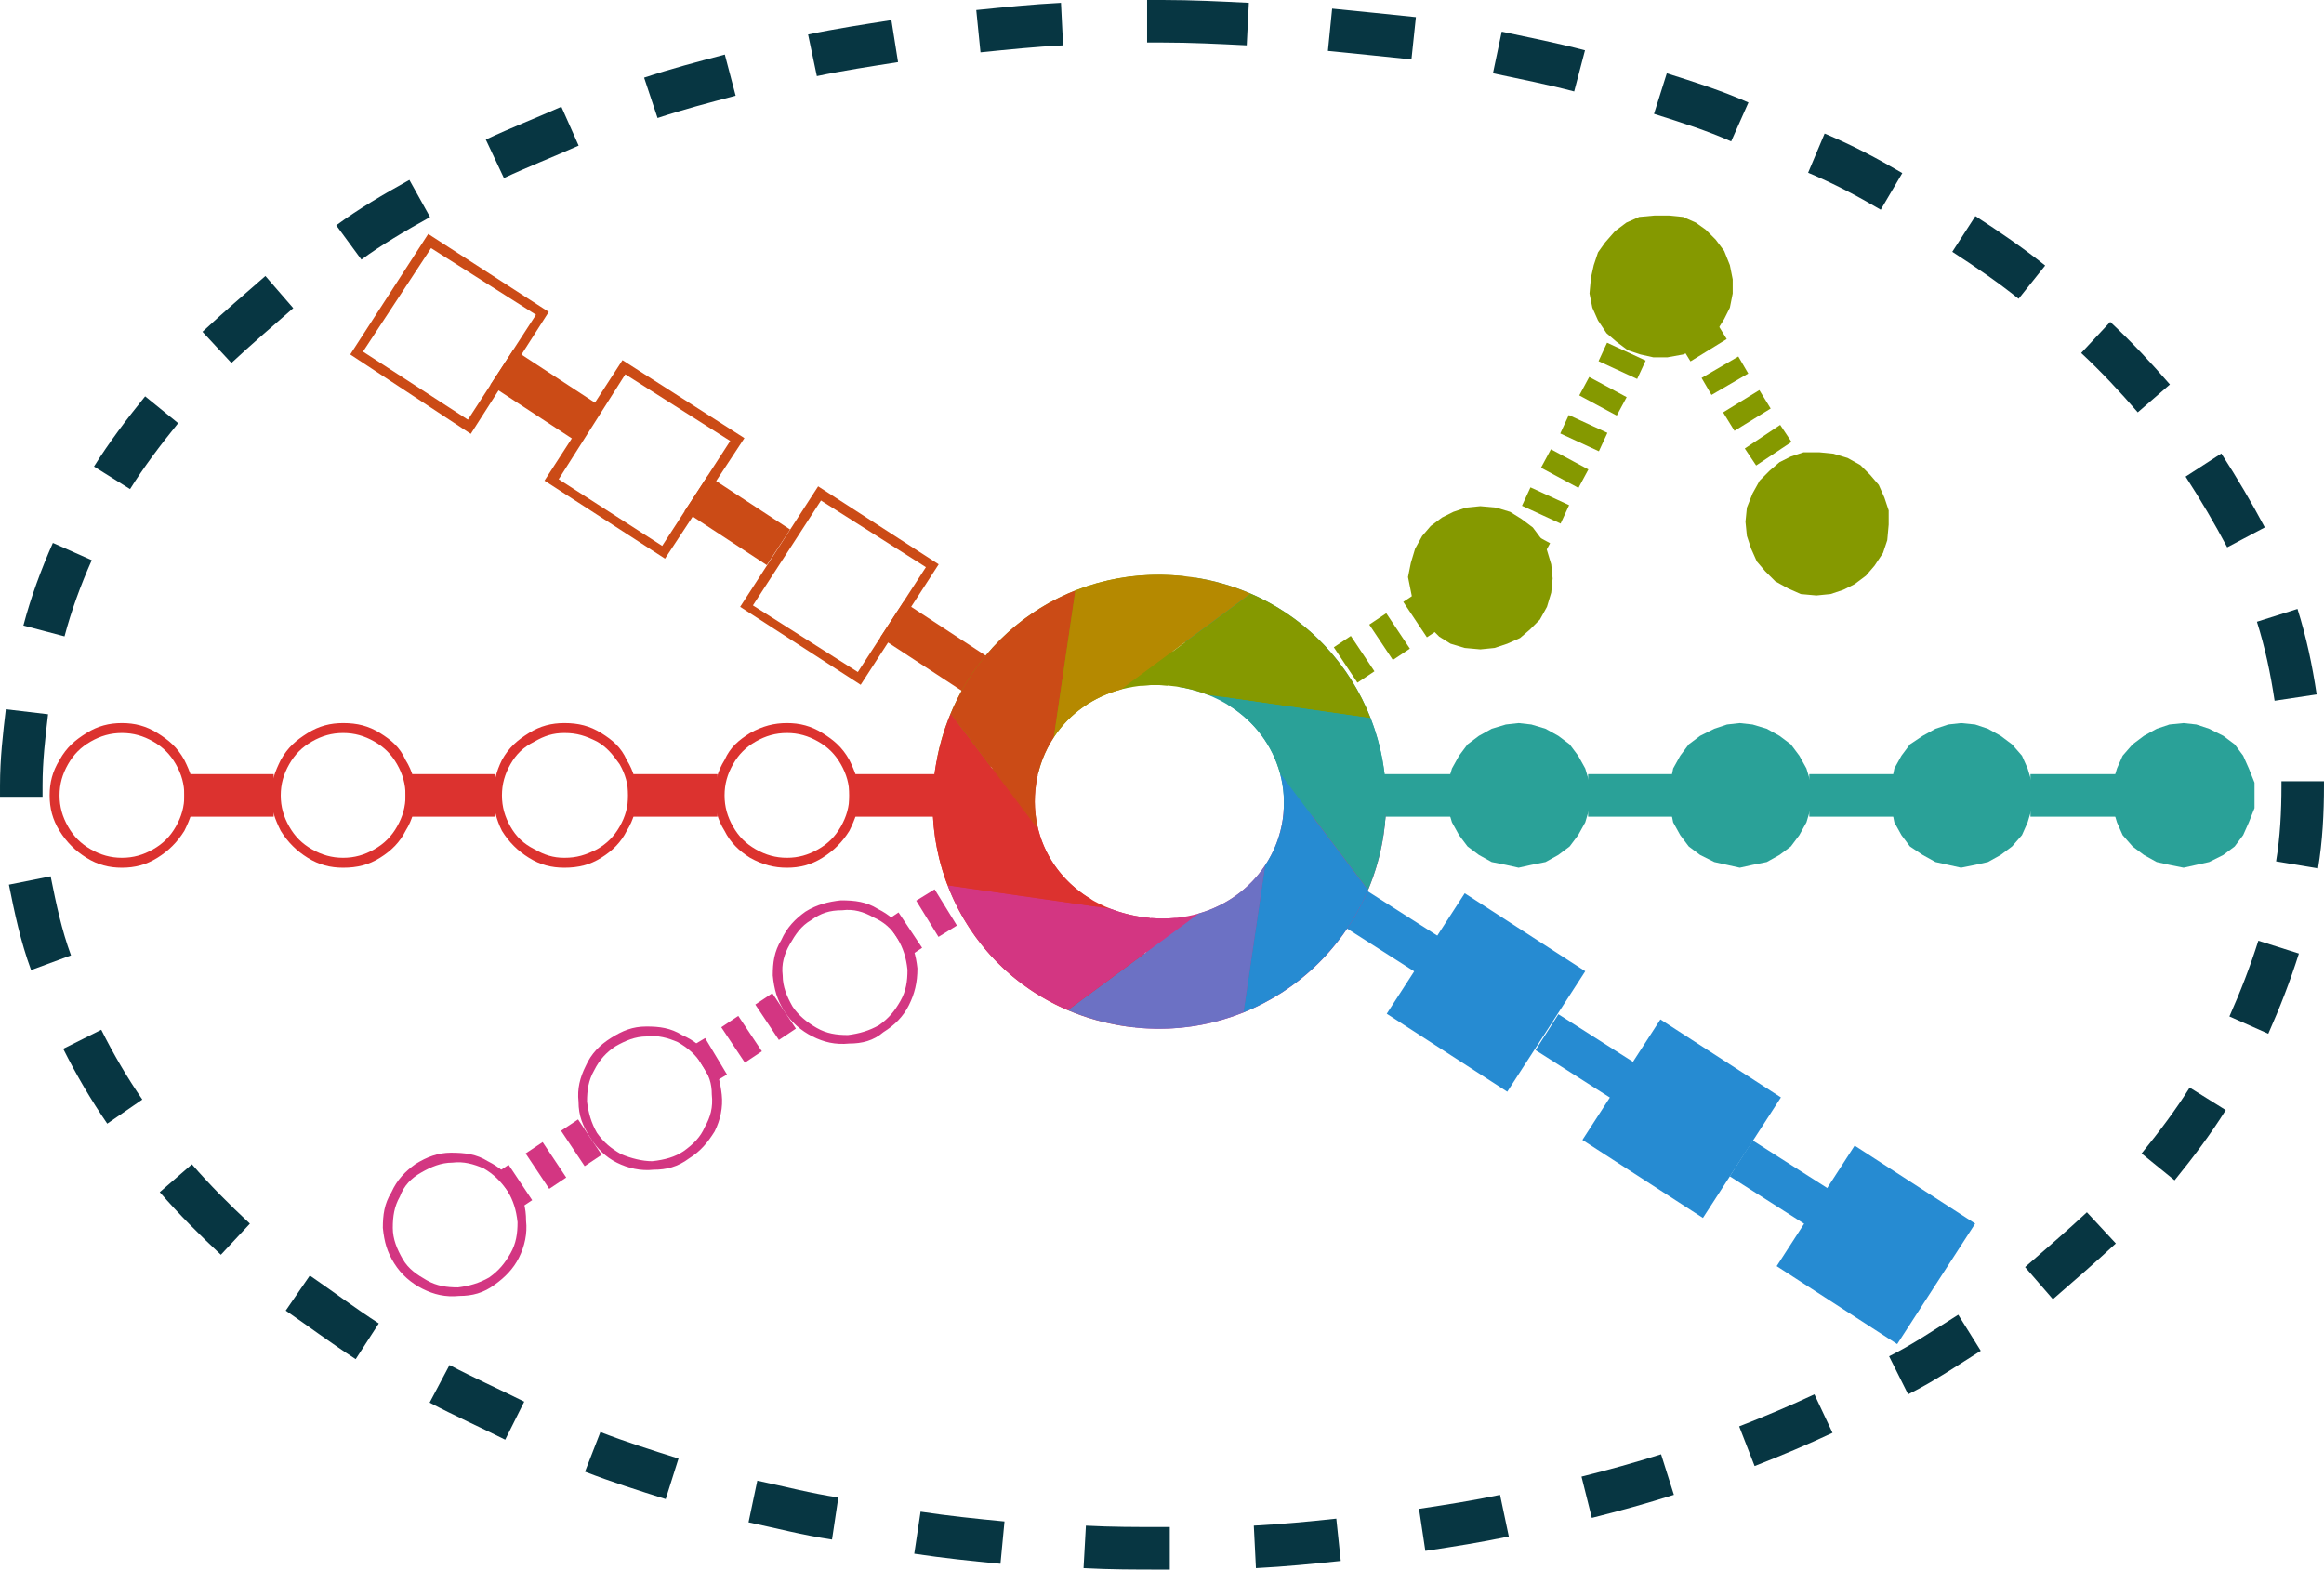 <?xml version="1.0" encoding="UTF-8" standalone="no"?>
<!-- Created with Inkscape (http://www.inkscape.org/) -->

<svg
   xmlns:dc="http://purl.org/dc/elements/1.1/"
   xmlns:cc="http://creativecommons.org/ns#"
   xmlns:rdf="http://www.w3.org/1999/02/22-rdf-syntax-ns#"
   xmlns:svg="http://www.w3.org/2000/svg"
   xmlns="http://www.w3.org/2000/svg"
   xmlns:sodipodi="http://sodipodi.sourceforge.net/DTD/sodipodi-0.dtd"
   xmlns:inkscape="http://www.inkscape.org/namespaces/inkscape"
   width="57.82mm"
   height="39.052mm"
   viewBox="0 0 204.875 138.375"
   id="svg5240"
   version="1.1"
   inkscape:version="0.91 r13725"
   sodipodi:docname="taxo.svg">
  <defs
     id="defs5242" />
  <sodipodi:namedview
     id="base"
     pagecolor="#ffffff"
     bordercolor="#666666"
     borderopacity="1.0"
     inkscape:pageopacity="0.0"
     inkscape:pageshadow="2"
     inkscape:zoom="2.8"
     inkscape:cx="118.26507"
     inkscape:cy="41.99927"
     inkscape:document-units="px"
     inkscape:current-layer="layer1"
     showgrid="false"
     fit-margin-top="0"
     fit-margin-left="0"
     fit-margin-right="0"
     fit-margin-bottom="0"
     inkscape:window-width="1680"
     inkscape:window-height="994"
     inkscape:window-x="122"
     inkscape:window-y="30"
     inkscape:window-maximized="1" />
  <g
     inkscape:label="Calque 1"
     inkscape:groupmode="layer"
     id="layer1"
     transform="translate(-120.42,-611.746)">
    <g
       transform="matrix(1.25,0,0,-1.25,-59.705,1070.871)"
       id="g4488">
      <g
         id="g824">
        <path
           inkscape:connector-curvature="0"
           id="path826"
           style="fill:none;stroke:#073642;stroke-width:3;stroke-linecap:butt;stroke-linejoin:round;stroke-miterlimit:10;stroke-dasharray:none;stroke-opacity:1"
           d="m 225,365.8 c 0.3,0 0.7,0 1.1,0 2,0 4,-0.1 6,-0.2" />
      </g>
      <g
         id="g828">
        <path
           inkscape:connector-curvature="0"
           id="path830"
           style="fill:none;stroke:#073642;stroke-width:3;stroke-linecap:butt;stroke-linejoin:round;stroke-miterlimit:10;stroke-dasharray:none;stroke-opacity:1"
           d="m 237.9,365.2 c 2,-0.2 4,-0.4 5.9,-0.6" />
      </g>
      <g
         id="g832">
        <path
           inkscape:connector-curvature="0"
           id="path834"
           style="fill:none;stroke:#073642;stroke-width:3;stroke-linecap:butt;stroke-linejoin:round;stroke-miterlimit:10;stroke-dasharray:none;stroke-opacity:1"
           d="m 249.7,363.6 c 1.9,-0.4 3.9,-0.8 5.8,-1.3" />
      </g>
      <g
         id="g836">
        <path
           inkscape:connector-curvature="0"
           id="path838"
           style="fill:none;stroke:#073642;stroke-width:3;stroke-linecap:butt;stroke-linejoin:round;stroke-miterlimit:10;stroke-dasharray:none;stroke-opacity:1"
           d="m 261.2,360.7 c 1.9,-0.6 3.8,-1.2 5.6,-2" />
      </g>
      <g
         id="g840">
        <path
           inkscape:connector-curvature="0"
           id="path842"
           style="fill:none;stroke:#073642;stroke-width:3;stroke-linecap:butt;stroke-linejoin:round;stroke-miterlimit:10;stroke-dasharray:none;stroke-opacity:1"
           d="m 272.2,356.5 c 1.9,-0.8 3.6,-1.7 5.3,-2.7" />
      </g>
      <g
         id="g844">
        <path
           inkscape:connector-curvature="0"
           id="path846"
           style="fill:none;stroke:#073642;stroke-width:3;stroke-linecap:butt;stroke-linejoin:round;stroke-miterlimit:10;stroke-dasharray:none;stroke-opacity:1"
           d="m 282.6,350.8 c 1.7,-1.1 3.3,-2.2 4.8,-3.4" />
      </g>
      <g
         id="g848">
        <path
           inkscape:connector-curvature="0"
           id="path850"
           style="fill:none;stroke:#073642;stroke-width:3;stroke-linecap:butt;stroke-linejoin:round;stroke-miterlimit:10;stroke-dasharray:none;stroke-opacity:1"
           d="m 291.9,343.5 c 1.5,-1.4 2.8,-2.8 4.1,-4.3" />
      </g>
      <g
         id="g852">
        <path
           inkscape:connector-curvature="0"
           id="path854"
           style="fill:none;stroke:#073642;stroke-width:3;stroke-linecap:butt;stroke-linejoin:round;stroke-miterlimit:10;stroke-dasharray:none;stroke-opacity:1"
           d="m 299.5,334.5 c 1.1,-1.7 2.1,-3.4 3,-5.1" />
      </g>
      <g
         id="g856">
        <path
           inkscape:connector-curvature="0"
           id="path858"
           style="fill:none;stroke:#073642;stroke-width:3;stroke-linecap:butt;stroke-linejoin:round;stroke-miterlimit:10;stroke-dasharray:none;stroke-opacity:1"
           d="m 304.7,323.9 c 0.6,-1.9 1,-3.8 1.3,-5.8" />
      </g>
      <g
         id="g860">
        <path
           inkscape:connector-curvature="0"
           id="path862"
           style="fill:none;stroke:#073642;stroke-width:3;stroke-linecap:butt;stroke-linejoin:round;stroke-miterlimit:10;stroke-dasharray:none;stroke-opacity:1"
           d="m 306.5,312.2 c 0,-0.1 0,-0.2 0,-0.3 0,-1.9 -0.1,-3.8 -0.4,-5.6" />
      </g>
      <g
         id="g864">
        <path
           inkscape:connector-curvature="0"
           id="path866"
           style="fill:none;stroke:#073642;stroke-width:3;stroke-linecap:butt;stroke-linejoin:round;stroke-miterlimit:10;stroke-dasharray:none;stroke-opacity:1"
           d="m 304.8,300.5 c -0.6,-1.9 -1.3,-3.7 -2.1,-5.5" />
      </g>
      <g
         id="g868">
        <path
           inkscape:connector-curvature="0"
           id="path870"
           style="fill:none;stroke:#073642;stroke-width:3;stroke-linecap:butt;stroke-linejoin:round;stroke-miterlimit:10;stroke-dasharray:none;stroke-opacity:1"
           d="m 299.8,289.8 c -1,-1.6 -2.2,-3.2 -3.5,-4.8" />
      </g>
      <g
         id="g872">
        <path
           inkscape:connector-curvature="0"
           id="path874"
           style="fill:none;stroke:#073642;stroke-width:3;stroke-linecap:butt;stroke-linejoin:round;stroke-miterlimit:10;stroke-dasharray:none;stroke-opacity:1"
           d="m 292.3,280.7 c -1.4,-1.3 -2.9,-2.6 -4.4,-3.9" />
      </g>
      <g
         id="g876">
        <path
           inkscape:connector-curvature="0"
           id="path878"
           style="fill:none;stroke:#073642;stroke-width:3;stroke-linecap:butt;stroke-linejoin:round;stroke-miterlimit:10;stroke-dasharray:none;stroke-opacity:1"
           d="m 283,273.3 c -1.6,-1 -3.2,-2.1 -5,-3" />
      </g>
      <g
         id="g880">
        <path
           inkscape:connector-curvature="0"
           id="path882"
           style="fill:none;stroke:#073642;stroke-width:3;stroke-linecap:butt;stroke-linejoin:round;stroke-miterlimit:10;stroke-dasharray:none;stroke-opacity:1"
           d="m 272.7,267.6 c -1.7,-0.8 -3.6,-1.6 -5.4,-2.3" />
      </g>
      <g
         id="g884">
        <path
           inkscape:connector-curvature="0"
           id="path886"
           style="fill:none;stroke:#073642;stroke-width:3;stroke-linecap:butt;stroke-linejoin:round;stroke-miterlimit:10;stroke-dasharray:none;stroke-opacity:1"
           d="m 261.7,263.3 c -1.9,-0.6 -3.7,-1.1 -5.7,-1.6" />
      </g>
      <g
         id="g888">
        <path
           inkscape:connector-curvature="0"
           id="path890"
           style="fill:none;stroke:#073642;stroke-width:3;stroke-linecap:butt;stroke-linejoin:round;stroke-miterlimit:10;stroke-dasharray:none;stroke-opacity:1"
           d="m 250.2,260.4 c -1.9,-0.4 -3.8,-0.7 -5.8,-1" />
      </g>
      <g
         id="g892">
        <path
           inkscape:connector-curvature="0"
           id="path894"
           style="fill:none;stroke:#073642;stroke-width:3;stroke-linecap:butt;stroke-linejoin:round;stroke-miterlimit:10;stroke-dasharray:none;stroke-opacity:1"
           d="m 238.5,258.7 c -1.9,-0.2 -3.9,-0.4 -5.9,-0.5" />
      </g>
      <g
         id="g896">
        <path
           inkscape:connector-curvature="0"
           id="path898"
           style="fill:none;stroke:#073642;stroke-width:3;stroke-linecap:butt;stroke-linejoin:round;stroke-miterlimit:10;stroke-dasharray:none;stroke-opacity:1"
           d="m 226.6,258.1 c -0.1,0 -0.3,0 -0.5,0 -1.9,0 -3.7,0 -5.5,0.1" />
      </g>
      <g
         id="g900">
        <path
           inkscape:connector-curvature="0"
           id="path902"
           style="fill:none;stroke:#073642;stroke-width:3;stroke-linecap:butt;stroke-linejoin:round;stroke-miterlimit:10;stroke-dasharray:none;stroke-opacity:1"
           d="m 214.8,258.5 c -2.1,0.2 -4,0.4 -6,0.7" />
      </g>
      <g
         id="g904">
        <path
           inkscape:connector-curvature="0"
           id="path906"
           style="fill:none;stroke:#073642;stroke-width:3;stroke-linecap:butt;stroke-linejoin:round;stroke-miterlimit:10;stroke-dasharray:none;stroke-opacity:1"
           d="m 203,260.2 c -2,0.3 -3.9,0.8 -5.8,1.2" />
      </g>
      <g
         id="g908">
        <path
           inkscape:connector-curvature="0"
           id="path910"
           style="fill:none;stroke:#073642;stroke-width:3;stroke-linecap:butt;stroke-linejoin:round;stroke-miterlimit:10;stroke-dasharray:none;stroke-opacity:1"
           d="m 191.5,263 c -1.9,0.6 -3.8,1.2 -5.6,1.9" />
      </g>
      <g
         id="g912">
        <path
           inkscape:connector-curvature="0"
           id="path914"
           style="fill:none;stroke:#073642;stroke-width:3;stroke-linecap:butt;stroke-linejoin:round;stroke-miterlimit:10;stroke-dasharray:none;stroke-opacity:1"
           d="m 180.4,267.1 c -1.8,0.9 -3.6,1.7 -5.3,2.6" />
      </g>
      <g
         id="g916">
        <path
           inkscape:connector-curvature="0"
           id="path918"
           style="fill:none;stroke:#073642;stroke-width:3;stroke-linecap:butt;stroke-linejoin:round;stroke-miterlimit:10;stroke-dasharray:none;stroke-opacity:1"
           d="m 170,272.7 c -1.7,1.1 -3.3,2.3 -4.9,3.4" />
      </g>
      <g
         id="g920">
        <path
           inkscape:connector-curvature="0"
           id="path922"
           style="fill:none;stroke:#073642;stroke-width:3;stroke-linecap:butt;stroke-linejoin:round;stroke-miterlimit:10;stroke-dasharray:none;stroke-opacity:1"
           d="m 160.7,279.9 c -1.5,1.4 -2.9,2.8 -4.2,4.3" />
      </g>
      <g
         id="g924">
        <path
           inkscape:connector-curvature="0"
           id="path926"
           style="fill:none;stroke:#073642;stroke-width:3;stroke-linecap:butt;stroke-linejoin:round;stroke-miterlimit:10;stroke-dasharray:none;stroke-opacity:1"
           d="m 152.9,288.9 c -1.1,1.6 -2.1,3.3 -3,5.1" />
      </g>
      <g
         id="g928">
        <path
           inkscape:connector-curvature="0"
           id="path930"
           style="fill:none;stroke:#073642;stroke-width:3;stroke-linecap:butt;stroke-linejoin:round;stroke-miterlimit:10;stroke-dasharray:none;stroke-opacity:1"
           d="m 147.7,299.4 c -0.7,1.9 -1.1,3.8 -1.5,5.8" />
      </g>
      <g
         id="g932">
        <path
           inkscape:connector-curvature="0"
           id="path934"
           style="fill:none;stroke:#073642;stroke-width:3;stroke-linecap:butt;stroke-linejoin:round;stroke-miterlimit:10;stroke-dasharray:none;stroke-opacity:1"
           d="m 145.6,311.1 c 0,0.3 0,0.5 0,0.8 0,1.8 0.2,3.5 0.4,5.2" />
      </g>
      <g
         id="g936">
        <path
           inkscape:connector-curvature="0"
           id="path938"
           style="fill:none;stroke:#073642;stroke-width:3;stroke-linecap:butt;stroke-linejoin:round;stroke-miterlimit:10;stroke-dasharray:none;stroke-opacity:1"
           d="m 147.2,322.8 c 0.5,1.9 1.2,3.8 2,5.6" />
      </g>
      <g
         id="g940">
        <path
           inkscape:connector-curvature="0"
           id="path942"
           style="fill:none;stroke:#073642;stroke-width:3;stroke-linecap:butt;stroke-linejoin:round;stroke-miterlimit:10;stroke-dasharray:none;stroke-opacity:1"
           d="m 152,333.6 c 1,1.6 2.2,3.2 3.5,4.8" />
      </g>
      <g
         id="g944">
        <path
           inkscape:connector-curvature="0"
           id="path946"
           style="fill:none;stroke:#073642;stroke-width:3;stroke-linecap:butt;stroke-linejoin:round;stroke-miterlimit:10;stroke-dasharray:none;stroke-opacity:1"
           d="m 159.4,342.8 c 1.4,1.3 2.9,2.6 4.4,3.9" />
      </g>
      <g
         id="g948">
        <path
           inkscape:connector-curvature="0"
           id="path950"
           style="fill:none;stroke:#073642;stroke-width:3;stroke-linecap:butt;stroke-linejoin:round;stroke-miterlimit:10;stroke-dasharray:none;stroke-opacity:1"
           d="m 168.7,350.2 c 1.5,1.1 3.2,2.1 5,3.1" />
      </g>
      <g
         id="g952">
        <path
           inkscape:connector-curvature="0"
           id="path954"
           style="fill:none;stroke:#073642;stroke-width:3;stroke-linecap:butt;stroke-linejoin:round;stroke-miterlimit:10;stroke-dasharray:none;stroke-opacity:1"
           d="m 179,356.1 c 1.7,0.8 3.5,1.5 5.3,2.3" />
      </g>
      <g
         id="g956">
        <path
           inkscape:connector-curvature="0"
           id="path958"
           style="fill:none;stroke:#073642;stroke-width:3;stroke-linecap:butt;stroke-linejoin:round;stroke-miterlimit:10;stroke-dasharray:none;stroke-opacity:1"
           d="m 190,360.4 c 1.8,0.6 3.7,1.1 5.6,1.6" />
      </g>
      <g
         id="g960">
        <path
           inkscape:connector-curvature="0"
           id="path962"
           style="fill:none;stroke:#073642;stroke-width:3;stroke-linecap:butt;stroke-linejoin:round;stroke-miterlimit:10;stroke-dasharray:none;stroke-opacity:1"
           d="m 201.4,363.4 c 1.9,0.4 3.9,0.7 5.8,1" />
      </g>
      <g
         id="g964">
        <path
           inkscape:connector-curvature="0"
           id="path966"
           style="fill:none;stroke:#073642;stroke-width:3;stroke-linecap:butt;stroke-linejoin:round;stroke-miterlimit:10;stroke-dasharray:none;stroke-opacity:1"
           d="m 213.1,365.1 c 2,0.2 3.9,0.4 5.9,0.5" />
      </g>
      <g
         id="g968">
        <path
           inkscape:connector-curvature="0"
           id="path970"
           style="fill:none;stroke:#d33682;stroke-width:3;stroke-linecap:butt;stroke-linejoin:round;stroke-miterlimit:10;stroke-dasharray:none;stroke-opacity:1"
           d="M 213.2,304.9 212,304.1" />
      </g>
      <g
         id="g972">
        <path
           inkscape:connector-curvature="0"
           id="path974"
           style="fill:none;stroke:#d33682;stroke-width:3;stroke-linecap:butt;stroke-linejoin:round;stroke-miterlimit:10;stroke-dasharray:none;stroke-opacity:1"
           d="m 210.8,303.3 -1.3,-0.8" />
      </g>
      <g
         id="g976">
        <path
           inkscape:connector-curvature="0"
           id="path978"
           style="fill:none;stroke:#d33682;stroke-width:3;stroke-linecap:butt;stroke-linejoin:round;stroke-miterlimit:10;stroke-dasharray:none;stroke-opacity:1"
           d="m 208.3,301.7 -0.9,-0.6" />
      </g>
      <path
         inkscape:connector-curvature="0"
         id="path980"
         style="fill:#d33682;fill-opacity:1;fill-rule:evenodd;stroke:none"
         d="m 207.9,301.5 c 0.6,-0.8 0.8,-1.6 0.9,-2.5 0,-1 -0.2,-1.8 -0.6,-2.6 -0.4,-0.8 -1,-1.4 -1.8,-1.9 -0.7,-0.6 -1.5,-0.8 -2.4,-0.8 -1,-0.1 -1.8,0.1 -2.6,0.5 -0.8,0.4 -1.5,1 -2,1.8 -0.5,0.8 -0.7,1.5 -0.8,2.5 0,0.9 0.1,1.7 0.6,2.5 0.4,0.9 1,1.5 1.7,2 0.8,0.5 1.6,0.7 2.5,0.8 1,0 1.8,-0.1 2.6,-0.6 0.8,-0.4 1.4,-0.9 1.9,-1.7 z m -0.5,-0.4 c 0.4,-0.7 0.6,-1.3 0.7,-2.2 0,-0.8 -0.1,-1.5 -0.5,-2.2 -0.4,-0.7 -0.8,-1.2 -1.5,-1.7 -0.7,-0.4 -1.4,-0.6 -2.2,-0.7 -0.8,0 -1.5,0.1 -2.2,0.5 -0.7,0.4 -1.3,0.9 -1.7,1.5 -0.4,0.7 -0.7,1.4 -0.7,2.2 -0.1,0.8 0.1,1.5 0.5,2.2 0.4,0.7 0.8,1.3 1.5,1.7 0.7,0.5 1.3,0.7 2.2,0.7 0.8,0.1 1.5,-0.1 2.2,-0.5 0.7,-0.3 1.3,-0.8 1.7,-1.5 z" />
      <g
         id="g982">
        <path
           inkscape:connector-curvature="0"
           id="path984"
           style="fill:none;stroke:#d33682;stroke-width:3;stroke-linecap:butt;stroke-linejoin:round;stroke-miterlimit:10;stroke-dasharray:none;stroke-opacity:1"
           d="m 199.4,296 -1.2,-0.8" />
      </g>
      <g
         id="g986">
        <path
           inkscape:connector-curvature="0"
           id="path988"
           style="fill:none;stroke:#d33682;stroke-width:3;stroke-linecap:butt;stroke-linejoin:round;stroke-miterlimit:10;stroke-dasharray:none;stroke-opacity:1"
           d="m 197,294.4 -1.2,-0.8" />
      </g>
      <g
         id="g990">
        <path
           inkscape:connector-curvature="0"
           id="path992"
           style="fill:none;stroke:#d33682;stroke-width:3;stroke-linecap:butt;stroke-linejoin:round;stroke-miterlimit:10;stroke-dasharray:none;stroke-opacity:1"
           d="m 194.6,292.8 -1,-0.6" />
      </g>
      <path
         inkscape:connector-curvature="0"
         id="path994"
         style="fill:#d33682;fill-opacity:1;fill-rule:evenodd;stroke:none"
         d="m 194.2,292.6 c 0.5,-0.8 0.7,-1.6 0.8,-2.5 0.1,-0.9 -0.1,-1.8 -0.5,-2.6 -0.5,-0.8 -1,-1.4 -1.8,-1.9 -0.8,-0.6 -1.6,-0.8 -2.5,-0.8 -0.9,-0.1 -1.8,0.1 -2.6,0.5 -0.8,0.4 -1.4,1 -1.9,1.8 -0.5,0.8 -0.8,1.5 -0.8,2.5 -0.1,0.9 0.1,1.7 0.5,2.5 0.4,0.9 1,1.5 1.8,2 0.8,0.5 1.5,0.8 2.5,0.8 0.9,0 1.7,-0.1 2.5,-0.6 0.9,-0.4 1.5,-0.9 2,-1.7 z m -0.6,-0.4 c 0.5,-0.7 0.7,-1.3 0.7,-2.1 0.1,-0.9 -0.1,-1.6 -0.5,-2.3 -0.3,-0.7 -0.8,-1.2 -1.5,-1.7 -0.6,-0.4 -1.3,-0.6 -2.2,-0.7 -0.7,0 -1.5,0.2 -2.2,0.5 -0.7,0.4 -1.2,0.8 -1.7,1.5 -0.4,0.7 -0.6,1.4 -0.7,2.2 0,0.8 0.1,1.5 0.5,2.2 0.4,0.8 0.9,1.3 1.5,1.7 0.7,0.4 1.4,0.7 2.2,0.7 0.8,0.1 1.5,-0.1 2.2,-0.4 0.7,-0.4 1.3,-0.9 1.7,-1.6 z" />
      <g
         id="g996">
        <path
           inkscape:connector-curvature="0"
           id="path998"
           style="fill:none;stroke:#d33682;stroke-width:3;stroke-linecap:butt;stroke-linejoin:round;stroke-miterlimit:10;stroke-dasharray:none;stroke-opacity:1"
           d="m 185.7,287.1 -1.2,-0.8" />
      </g>
      <g
         id="g1000">
        <path
           inkscape:connector-curvature="0"
           id="path1002"
           style="fill:none;stroke:#d33682;stroke-width:3;stroke-linecap:butt;stroke-linejoin:round;stroke-miterlimit:10;stroke-dasharray:none;stroke-opacity:1"
           d="M 183.2,285.5 182,284.7" />
      </g>
      <g
         id="g1004">
        <path
           inkscape:connector-curvature="0"
           id="path1006"
           style="fill:none;stroke:#d33682;stroke-width:3;stroke-linecap:butt;stroke-linejoin:round;stroke-miterlimit:10;stroke-dasharray:none;stroke-opacity:1"
           d="m 180.8,283.9 -0.9,-0.6" />
      </g>
      <path
         inkscape:connector-curvature="0"
         id="path1008"
         style="fill:#d33682;fill-opacity:1;fill-rule:evenodd;stroke:none"
         d="m 180.5,283.7 c 0.5,-0.8 0.7,-1.6 0.7,-2.5 0.1,-0.9 -0.1,-1.8 -0.5,-2.6 -0.4,-0.8 -1,-1.4 -1.7,-1.9 -0.8,-0.6 -1.6,-0.8 -2.5,-0.8 -1,-0.1 -1.8,0.1 -2.6,0.5 -0.8,0.4 -1.5,1 -2,1.8 -0.5,0.8 -0.7,1.5 -0.8,2.5 0,0.9 0.1,1.7 0.6,2.5 0.4,0.9 1,1.5 1.7,2 0.8,0.5 1.6,0.8 2.5,0.8 1,0 1.8,-0.1 2.6,-0.6 0.8,-0.4 1.4,-0.9 2,-1.7 z m -0.6,-0.4 c 0.4,-0.7 0.6,-1.3 0.7,-2.2 0,-0.8 -0.1,-1.5 -0.5,-2.2 -0.4,-0.7 -0.8,-1.2 -1.5,-1.7 -0.7,-0.4 -1.4,-0.6 -2.2,-0.7 -0.8,0 -1.5,0.1 -2.2,0.5 -0.7,0.4 -1.3,0.8 -1.7,1.5 -0.4,0.7 -0.7,1.4 -0.7,2.2 0,0.8 0.1,1.5 0.5,2.2 0.3,0.8 0.8,1.3 1.5,1.7 0.7,0.4 1.4,0.7 2.2,0.7 0.8,0.1 1.5,-0.1 2.2,-0.4 0.7,-0.4 1.2,-0.9 1.7,-1.6 z" />
      <g
         id="g1010">
        <path
           inkscape:connector-curvature="0"
           id="path1012"
           style="fill:none;stroke:#859900;stroke-width:3;stroke-linecap:butt;stroke-linejoin:round;stroke-miterlimit:10;stroke-dasharray:none;stroke-opacity:1"
           d="m 239,320.4 1.2,0.8" />
      </g>
      <g
         id="g1014">
        <path
           inkscape:connector-curvature="0"
           id="path1016"
           style="fill:none;stroke:#859900;stroke-width:3;stroke-linecap:butt;stroke-linejoin:round;stroke-miterlimit:10;stroke-dasharray:none;stroke-opacity:1"
           d="m 241.5,322 1.2,0.8" />
      </g>
      <g
         id="g1018">
        <path
           inkscape:connector-curvature="0"
           id="path1020"
           style="fill:none;stroke:#859900;stroke-width:3;stroke-linecap:butt;stroke-linejoin:round;stroke-miterlimit:10;stroke-dasharray:none;stroke-opacity:1"
           d="m 243.9,323.6 0.9,0.6" />
      </g>
      <path
         inkscape:connector-curvature="0"
         id="path1022"
         style="fill:#859900;fill-opacity:1;fill-rule:evenodd;stroke:none"
         d="m 243.8,324.6 -0.2,1 -0.2,1 0.2,1 0.3,1 0.5,0.9 0.6,0.7 0.8,0.6 0.8,0.4 0.9,0.3 1,0.1 1.1,-0.1 1,-0.3 0.8,-0.5 0.8,-0.6 0.6,-0.8 0.4,-0.8 0.3,-1 0.1,-1 -0.1,-1 -0.3,-1 -0.5,-0.9 -0.7,-0.7 -0.7,-0.6 -0.9,-0.4 -0.9,-0.3 -1,-0.1 -1.1,0.1 -1,0.3 -0.8,0.5 -0.7,0.7 -0.6,0.7 -0.5,0.8 z" />
      <g
         id="g1024">
        <path
           inkscape:connector-curvature="0"
           id="path1026"
           style="fill:none;stroke:#859900;stroke-width:3;stroke-linecap:butt;stroke-linejoin:round;stroke-miterlimit:10;stroke-dasharray:none;stroke-opacity:1"
           d="m 260.8,348.8 0.8,-1.2" />
      </g>
      <g
         id="g1028">
        <path
           inkscape:connector-curvature="0"
           id="path1030"
           style="fill:none;stroke:#859900;stroke-width:3;stroke-linecap:butt;stroke-linejoin:round;stroke-miterlimit:10;stroke-dasharray:none;stroke-opacity:1"
           d="m 262.3,346.3 0.8,-1.2" />
      </g>
      <g
         id="g1032">
        <path
           inkscape:connector-curvature="0"
           id="path1034"
           style="fill:none;stroke:#859900;stroke-width:3;stroke-linecap:butt;stroke-linejoin:round;stroke-miterlimit:10;stroke-dasharray:none;stroke-opacity:1"
           d="m 263.8,343.9 0.8,-1.3" />
      </g>
      <g
         id="g1036">
        <path
           inkscape:connector-curvature="0"
           id="path1038"
           style="fill:none;stroke:#859900;stroke-width:3;stroke-linecap:butt;stroke-linejoin:round;stroke-miterlimit:10;stroke-dasharray:none;stroke-opacity:1"
           d="m 265.4,341.4 0.7,-1.2" />
      </g>
      <g
         id="g1040">
        <path
           inkscape:connector-curvature="0"
           id="path1042"
           style="fill:none;stroke:#859900;stroke-width:3;stroke-linecap:butt;stroke-linejoin:round;stroke-miterlimit:10;stroke-dasharray:none;stroke-opacity:1"
           d="m 266.9,339 0.8,-1.3" />
      </g>
      <g
         id="g1044">
        <path
           inkscape:connector-curvature="0"
           id="path1046"
           style="fill:none;stroke:#859900;stroke-width:3;stroke-linecap:butt;stroke-linejoin:round;stroke-miterlimit:10;stroke-dasharray:none;stroke-opacity:1"
           d="m 268.4,336.5 0.8,-1.2" />
      </g>
      <path
         inkscape:connector-curvature="0"
         id="path1048"
         style="fill:#859900;fill-opacity:1;fill-rule:evenodd;stroke:none"
         d="m 270.4,335.1 0.9,0.3 1.1,0 1,-0.1 1,-0.3 0.9,-0.5 0.7,-0.7 0.6,-0.7 0.4,-0.9 0.3,-0.9 0,-1 -0.1,-1.1 -0.3,-0.9 -0.6,-0.9 -0.6,-0.7 -0.8,-0.6 -0.8,-0.4 -0.9,-0.3 -1,-0.1 -1.1,0.1 -0.9,0.4 -0.9,0.5 -0.7,0.7 -0.6,0.7 -0.4,0.9 -0.3,0.9 -0.1,1 0.1,1 0.4,1 0.5,0.9 0.7,0.7 0.7,0.6 0.8,0.4 z" />
      <g
         id="g1050">
        <path
           inkscape:connector-curvature="0"
           id="path1052"
           style="fill:none;stroke:#859900;stroke-width:3;stroke-linecap:butt;stroke-linejoin:round;stroke-miterlimit:10;stroke-dasharray:none;stroke-opacity:1"
           d="m 251.4,328.4 0.7,1.3" />
      </g>
      <g
         id="g1054">
        <path
           inkscape:connector-curvature="0"
           id="path1056"
           style="fill:none;stroke:#859900;stroke-width:3;stroke-linecap:butt;stroke-linejoin:round;stroke-miterlimit:10;stroke-dasharray:none;stroke-opacity:1"
           d="m 252.8,331 0.6,1.3" />
      </g>
      <g
         id="g1058">
        <path
           inkscape:connector-curvature="0"
           id="path1060"
           style="fill:none;stroke:#859900;stroke-width:3;stroke-linecap:butt;stroke-linejoin:round;stroke-miterlimit:10;stroke-dasharray:none;stroke-opacity:1"
           d="m 254.1,333.6 0.7,1.3" />
      </g>
      <g
         id="g1062">
        <path
           inkscape:connector-curvature="0"
           id="path1064"
           style="fill:none;stroke:#859900;stroke-width:3;stroke-linecap:butt;stroke-linejoin:round;stroke-miterlimit:10;stroke-dasharray:none;stroke-opacity:1"
           d="m 255.5,336.1 0.6,1.3" />
      </g>
      <g
         id="g1066">
        <path
           inkscape:connector-curvature="0"
           id="path1068"
           style="fill:none;stroke:#859900;stroke-width:3;stroke-linecap:butt;stroke-linejoin:round;stroke-miterlimit:10;stroke-dasharray:none;stroke-opacity:1"
           d="m 256.8,338.7 0.7,1.3" />
      </g>
      <g
         id="g1070">
        <path
           inkscape:connector-curvature="0"
           id="path1072"
           style="fill:none;stroke:#859900;stroke-width:3;stroke-linecap:butt;stroke-linejoin:round;stroke-miterlimit:10;stroke-dasharray:none;stroke-opacity:1"
           d="m 258.2,341.2 0.6,1.3" />
      </g>
      <path
         inkscape:connector-curvature="0"
         id="path1074"
         style="fill:#859900;fill-opacity:1;fill-rule:evenodd;stroke:none"
         d="m 258.1,343.2 -0.7,0.6 -0.6,0.9 -0.4,0.9 -0.2,1 0.1,1.1 0.2,0.9 0.3,0.9 0.5,0.7 0.7,0.8 0.8,0.6 0.9,0.4 1.1,0.1 1,0 1,-0.1 0.9,-0.4 0.7,-0.5 0.7,-0.7 0.6,-0.8 0.4,-1 0.2,-1 0,-1 -0.2,-1 -0.4,-0.8 -0.5,-0.8 -0.6,-0.7 -0.9,-0.6 -0.9,-0.4 -1.1,-0.2 -1,0 -0.9,0.2 -0.9,0.3 -0.8,0.6 z" />
      <g
         id="g1076">
        <path
           inkscape:connector-curvature="0"
           id="path1078"
           style="fill:none;stroke:#dc322f;stroke-width:3;stroke-linecap:butt;stroke-linejoin:round;stroke-miterlimit:10;stroke-dasharray:none;stroke-opacity:1"
           d="m 210.3,311.2 -6.3,0" />
      </g>
      <path
         inkscape:connector-curvature="0"
         id="path1080"
         style="fill:#dc322f;fill-opacity:1;fill-rule:evenodd;stroke:none"
         d="m 204.7,311.2 c 0,-0.9 -0.3,-1.7 -0.7,-2.5 -0.5,-0.8 -1.1,-1.4 -1.9,-1.9 -0.8,-0.5 -1.6,-0.7 -2.5,-0.7 -0.9,0 -1.7,0.2 -2.6,0.7 -0.8,0.5 -1.4,1.1 -1.8,1.9 -0.5,0.8 -0.7,1.6 -0.7,2.5 0,0.9 0.2,1.7 0.7,2.5 0.4,0.9 1,1.4 1.8,1.9 0.9,0.5 1.7,0.7 2.6,0.7 0.9,0 1.7,-0.2 2.5,-0.7 0.8,-0.5 1.4,-1 1.9,-1.9 0.4,-0.8 0.7,-1.6 0.7,-2.5 z m -0.7,0 c 0,-0.8 -0.2,-1.5 -0.6,-2.2 -0.4,-0.7 -0.9,-1.2 -1.6,-1.6 -0.7,-0.4 -1.4,-0.6 -2.2,-0.6 -0.8,0 -1.5,0.2 -2.2,0.6 -0.7,0.4 -1.2,0.9 -1.6,1.6 -0.4,0.7 -0.6,1.4 -0.6,2.2 0,0.8 0.2,1.5 0.6,2.2 0.4,0.7 0.9,1.2 1.6,1.6 0.7,0.4 1.4,0.6 2.2,0.6 0.8,0 1.5,-0.2 2.2,-0.6 0.7,-0.4 1.2,-0.9 1.6,-1.6 0.4,-0.7 0.6,-1.4 0.6,-2.2 z" />
      <g
         id="g1082">
        <path
           inkscape:connector-curvature="0"
           id="path1084"
           style="fill:none;stroke:#dc322f;stroke-width:3;stroke-linecap:butt;stroke-linejoin:round;stroke-miterlimit:10;stroke-dasharray:none;stroke-opacity:1"
           d="m 194.7,311.2 -6.3,0" />
      </g>
      <path
         inkscape:connector-curvature="0"
         id="path1086"
         style="fill:#dc322f;fill-opacity:1;fill-rule:evenodd;stroke:none"
         d="m 189,311.2 c 0,-0.9 -0.2,-1.7 -0.7,-2.5 -0.4,-0.8 -1,-1.4 -1.8,-1.9 -0.8,-0.5 -1.6,-0.7 -2.6,-0.7 -0.9,0 -1.7,0.2 -2.5,0.7 -0.8,0.5 -1.4,1.1 -1.9,1.9 -0.4,0.8 -0.6,1.6 -0.6,2.5 0,0.9 0.2,1.7 0.6,2.5 0.5,0.9 1.1,1.4 1.9,1.9 0.8,0.5 1.6,0.7 2.5,0.7 1,0 1.8,-0.2 2.6,-0.7 0.8,-0.5 1.4,-1 1.8,-1.9 0.5,-0.8 0.7,-1.6 0.7,-2.5 z m -0.6,0 c 0,-0.8 -0.2,-1.5 -0.6,-2.2 -0.4,-0.7 -0.9,-1.2 -1.6,-1.6 -0.8,-0.4 -1.4,-0.6 -2.3,-0.6 -0.8,0 -1.4,0.2 -2.1,0.6 -0.8,0.4 -1.3,0.9 -1.7,1.6 -0.4,0.7 -0.6,1.4 -0.6,2.2 0,0.8 0.2,1.5 0.6,2.2 0.4,0.7 0.9,1.2 1.7,1.6 0.7,0.4 1.3,0.6 2.1,0.6 0.9,0 1.5,-0.2 2.3,-0.6 0.7,-0.4 1.1,-0.9 1.6,-1.6 0.4,-0.7 0.6,-1.4 0.6,-2.2 z" />
      <g
         id="g1088">
        <path
           inkscape:connector-curvature="0"
           id="path1090"
           style="fill:none;stroke:#dc322f;stroke-width:3;stroke-linecap:butt;stroke-linejoin:round;stroke-miterlimit:10;stroke-dasharray:none;stroke-opacity:1"
           d="m 179,311.2 -6.3,0" />
      </g>
      <path
         inkscape:connector-curvature="0"
         id="path1092"
         style="fill:#dc322f;fill-opacity:1;fill-rule:evenodd;stroke:none"
         d="m 173.4,311.2 c 0,-0.9 -0.2,-1.7 -0.7,-2.5 -0.4,-0.8 -1,-1.4 -1.8,-1.9 -0.8,-0.5 -1.6,-0.7 -2.6,-0.7 -0.9,0 -1.7,0.2 -2.5,0.7 -0.8,0.5 -1.4,1.1 -1.9,1.9 -0.4,0.8 -0.7,1.6 -0.7,2.5 0,0.9 0.3,1.7 0.7,2.5 0.5,0.9 1.1,1.4 1.9,1.9 0.8,0.5 1.6,0.7 2.5,0.7 1,0 1.8,-0.2 2.6,-0.7 0.8,-0.5 1.4,-1 1.8,-1.9 0.5,-0.8 0.7,-1.6 0.7,-2.5 z m -0.7,0 c 0,-0.8 -0.2,-1.5 -0.6,-2.2 -0.4,-0.7 -0.9,-1.2 -1.6,-1.6 -0.7,-0.4 -1.4,-0.6 -2.2,-0.6 -0.8,0 -1.5,0.2 -2.2,0.6 -0.7,0.4 -1.2,0.9 -1.6,1.6 -0.4,0.7 -0.6,1.4 -0.6,2.2 0,0.8 0.2,1.5 0.6,2.2 0.4,0.7 0.9,1.2 1.6,1.6 0.7,0.4 1.4,0.6 2.2,0.6 0.8,0 1.5,-0.2 2.2,-0.6 0.7,-0.4 1.2,-0.9 1.6,-1.6 0.4,-0.7 0.6,-1.4 0.6,-2.2 z" />
      <g
         id="g1094">
        <path
           inkscape:connector-curvature="0"
           id="path1096"
           style="fill:none;stroke:#dc322f;stroke-width:3;stroke-linecap:butt;stroke-linejoin:round;stroke-miterlimit:10;stroke-dasharray:none;stroke-opacity:1"
           d="m 163.4,311.2 -6.3,0" />
      </g>
      <path
         inkscape:connector-curvature="0"
         id="path1098"
         style="fill:#dc322f;fill-opacity:1;fill-rule:evenodd;stroke:none"
         d="m 157.8,311.2 c 0,-0.9 -0.3,-1.7 -0.7,-2.5 -0.5,-0.8 -1.1,-1.4 -1.9,-1.9 -0.8,-0.5 -1.6,-0.7 -2.5,-0.7 -0.9,0 -1.7,0.2 -2.5,0.7 -0.8,0.5 -1.4,1.1 -1.9,1.9 -0.5,0.8 -0.7,1.6 -0.7,2.5 0,0.9 0.2,1.7 0.7,2.5 0.5,0.9 1.1,1.4 1.9,1.9 0.8,0.5 1.6,0.7 2.5,0.7 0.9,0 1.7,-0.2 2.5,-0.7 0.8,-0.5 1.4,-1 1.9,-1.9 0.4,-0.8 0.7,-1.6 0.7,-2.5 z m -0.7,0 c 0,-0.8 -0.2,-1.5 -0.6,-2.2 -0.4,-0.7 -0.9,-1.2 -1.6,-1.6 -0.7,-0.4 -1.4,-0.6 -2.2,-0.6 -0.8,0 -1.5,0.2 -2.2,0.6 -0.7,0.4 -1.2,0.9 -1.6,1.6 -0.4,0.7 -0.6,1.4 -0.6,2.2 0,0.8 0.2,1.5 0.6,2.2 0.4,0.7 0.9,1.2 1.6,1.6 0.7,0.4 1.4,0.6 2.2,0.6 0.8,0 1.5,-0.2 2.2,-0.6 0.7,-0.4 1.2,-0.9 1.6,-1.6 0.4,-0.7 0.6,-1.4 0.6,-2.2 z" />
      <g
         id="g1100">
        <path
           inkscape:connector-curvature="0"
           id="path1102"
           style="fill:none;stroke:#2aa198;stroke-width:3;stroke-linecap:butt;stroke-linejoin:round;stroke-miterlimit:10;stroke-dasharray:none;stroke-opacity:1"
           d="m 240.5,311.2 6.3,0" />
      </g>
      <path
         inkscape:connector-curvature="0"
         id="path1104"
         style="fill:#2aa198;fill-opacity:1;fill-rule:evenodd;stroke:none"
         d="m 246.2,312.1 0.3,1 0.5,0.9 0.6,0.8 0.8,0.6 0.9,0.5 1,0.3 0.9,0.1 0.9,-0.1 1,-0.3 0.9,-0.5 0.8,-0.6 0.6,-0.8 0.5,-0.9 0.3,-1 0.1,-0.9 -0.1,-0.9 -0.3,-1 -0.5,-0.9 -0.6,-0.8 -0.8,-0.6 -0.9,-0.5 -1,-0.2 -0.9,-0.2 -0.9,0.2 -1,0.2 -0.9,0.5 -0.8,0.6 -0.6,0.8 -0.5,0.9 -0.3,1 -0.1,0.9 0.1,0.9 z" />
      <g
         id="g1106">
        <path
           inkscape:connector-curvature="0"
           id="path1108"
           style="fill:none;stroke:#2aa198;stroke-width:3;stroke-linecap:butt;stroke-linejoin:round;stroke-miterlimit:10;stroke-dasharray:none;stroke-opacity:1"
           d="m 256.1,311.2 6.3,0" />
      </g>
      <path
         inkscape:connector-curvature="0"
         id="path1110"
         style="fill:#2aa198;fill-opacity:1;fill-rule:evenodd;stroke:none"
         d="m 261.9,312.1 0.2,1 0.5,0.9 0.6,0.8 0.8,0.6 1,0.5 0.9,0.3 0.9,0.1 0.9,-0.1 1,-0.3 0.9,-0.5 0.8,-0.6 0.6,-0.8 0.5,-0.9 0.3,-1 0.1,-0.9 -0.1,-0.9 -0.3,-1 -0.5,-0.9 -0.6,-0.8 -0.8,-0.6 -0.9,-0.5 -1,-0.2 -0.9,-0.2 -0.9,0.2 -0.9,0.2 -1,0.5 -0.8,0.6 -0.6,0.8 -0.5,0.9 -0.2,1 -0.1,0.9 0.1,0.9 z" />
      <g
         id="g1112">
        <path
           inkscape:connector-curvature="0"
           id="path1114"
           style="fill:none;stroke:#2aa198;stroke-width:3;stroke-linecap:butt;stroke-linejoin:round;stroke-miterlimit:10;stroke-dasharray:none;stroke-opacity:1"
           d="m 271.7,311.2 6.4,0" />
      </g>
      <path
         inkscape:connector-curvature="0"
         id="path1116"
         style="fill:#2aa198;fill-opacity:1;fill-rule:evenodd;stroke:none"
         d="m 277.5,312.1 0.2,1 0.5,0.9 0.6,0.8 0.9,0.6 0.9,0.5 0.9,0.3 0.9,0.1 1,-0.1 0.9,-0.3 0.9,-0.5 0.8,-0.6 0.7,-0.8 0.4,-0.9 0.3,-1 0.1,-0.9 -0.1,-0.9 -0.3,-1 -0.4,-0.9 -0.7,-0.8 -0.8,-0.6 -0.9,-0.5 -0.9,-0.2 -1,-0.2 -0.9,0.2 -0.9,0.2 -0.9,0.5 -0.9,0.6 -0.6,0.8 -0.5,0.9 -0.2,1 -0.1,0.9 0.1,0.9 z" />
      <g
         id="g1118">
        <path
           inkscape:connector-curvature="0"
           id="path1120"
           style="fill:none;stroke:#2aa198;stroke-width:3;stroke-linecap:butt;stroke-linejoin:round;stroke-miterlimit:10;stroke-dasharray:none;stroke-opacity:1"
           d="m 287.3,311.2 6.4,0" />
      </g>
      <path
         inkscape:connector-curvature="0"
         id="path1122"
         style="fill:#2aa198;fill-opacity:1;fill-rule:evenodd;stroke:none"
         d="m 293.1,312.1 0.3,1 0.4,0.9 0.7,0.8 0.8,0.6 0.9,0.5 0.9,0.3 1,0.1 0.9,-0.1 0.9,-0.3 1,-0.5 0.8,-0.6 0.6,-0.8 0.4,-0.9 0.4,-1 0,-0.9 0,-0.9 -0.4,-1 -0.4,-0.9 -0.6,-0.8 -0.8,-0.6 -1,-0.5 -0.9,-0.2 -0.9,-0.2 -1,0.2 -0.9,0.2 -0.9,0.5 -0.8,0.6 -0.7,0.8 -0.4,0.9 -0.3,1 -0.1,0.9 0.1,0.9 z" />
      <g
         id="g1124">
        <path
           inkscape:connector-curvature="0"
           id="path1126"
           style="fill:none;stroke:#cb4b16;stroke-width:3;stroke-linecap:butt;stroke-linejoin:round;stroke-miterlimit:10;stroke-dasharray:none;stroke-opacity:1"
           d="m 212.8,319.8 -5.8,3.8" />
      </g>
      <path
         inkscape:connector-curvature="0"
         id="path1128"
         style="fill:#cb4b16;fill-opacity:1;fill-rule:evenodd;stroke:none"
         d="m 196.3,324.5 5.5,8.5 8.5,-5.5 -5.5,-8.5 -8.5,5.5 z m 0.9,0.1 4.8,7.4 7.4,-4.7 -4.8,-7.4 -7.4,4.7 z" />
      <g
         id="g1130">
        <path
           inkscape:connector-curvature="0"
           id="path1132"
           style="fill:none;stroke:#cb4b16;stroke-width:3;stroke-linecap:butt;stroke-linejoin:round;stroke-miterlimit:10;stroke-dasharray:none;stroke-opacity:1"
           d="m 199,328.7 -5.8,3.8" />
      </g>
      <path
         inkscape:connector-curvature="0"
         id="path1134"
         style="fill:#cb4b16;fill-opacity:1;fill-rule:evenodd;stroke:none"
         d="m 182.5,333.4 5.5,8.5 8.6,-5.5 -5.6,-8.5 -8.5,5.5 z m 1,0.1 4.7,7.4 7.4,-4.7 -4.8,-7.4 -7.3,4.7 z" />
      <g
         id="g1136">
        <path
           inkscape:connector-curvature="0"
           id="path1138"
           style="fill:none;stroke:#cb4b16;stroke-width:3;stroke-linecap:butt;stroke-linejoin:round;stroke-miterlimit:10;stroke-dasharray:none;stroke-opacity:1"
           d="m 185.3,337.6 -5.8,3.8" />
      </g>
      <path
         inkscape:connector-curvature="0"
         id="path1140"
         style="fill:#cb4b16;fill-opacity:1;fill-rule:evenodd;stroke:none"
         d="m 168.8,342.3 5.5,8.5 8.5,-5.5 -5.5,-8.6 -8.5,5.6 z m 0.9,0.2 4.8,7.3 7.4,-4.7 -4.8,-7.4 -7.4,4.8 z" />
      <g
         id="g1142">
        <path
           inkscape:connector-curvature="0"
           id="path1144"
           style="fill:none;stroke:#268bd2;stroke-width:3;stroke-linecap:butt;stroke-linejoin:round;stroke-miterlimit:10;stroke-dasharray:none;stroke-opacity:1"
           d="m 239.4,303.4 5.8,-3.7" />
      </g>
      <path
         inkscape:connector-curvature="0"
         id="path1146"
         style="fill:#268bd2;fill-opacity:1;fill-rule:evenodd;stroke:none"
         d="m 255.9,298.8 -5.5,-8.5 -8.5,5.5 5.5,8.5 8.5,-5.5 z" />
      <g
         id="g1148">
        <path
           inkscape:connector-curvature="0"
           id="path1150"
           style="fill:none;stroke:#268bd2;stroke-width:3;stroke-linecap:butt;stroke-linejoin:round;stroke-miterlimit:10;stroke-dasharray:none;stroke-opacity:1"
           d="m 253.2,294.5 5.8,-3.7" />
      </g>
      <path
         inkscape:connector-curvature="0"
         id="path1152"
         style="fill:#268bd2;fill-opacity:1;fill-rule:evenodd;stroke:none"
         d="m 269.7,289.9 -5.5,-8.5 -8.5,5.5 5.5,8.5 8.5,-5.5 z" />
      <g
         id="g1154">
        <path
           inkscape:connector-curvature="0"
           id="path1156"
           style="fill:none;stroke:#268bd2;stroke-width:3;stroke-linecap:butt;stroke-linejoin:round;stroke-miterlimit:10;stroke-dasharray:none;stroke-opacity:1"
           d="m 266.9,285.6 5.8,-3.7" />
      </g>
      <path
         inkscape:connector-curvature="0"
         id="path1158"
         style="fill:#268bd2;fill-opacity:1;fill-rule:evenodd;stroke:none"
         d="m 283.4,281 -5.5,-8.5 -8.5,5.5 5.5,8.5 8.5,-5.5 z" />
    </g>
    <g
       transform="matrix(-0.074,0.504,-0.509,-0.073,430.233,562.584)"
       id="g4452">
      <path
         inkscape:connector-curvature="0"
         style="font-style:normal;font-variant:normal;font-weight:900;font-stretch:normal;font-size:medium;line-height:125%;font-family:and;-inkscape-font-specification:'and Heavy';letter-spacing:0px;word-spacing:0px;fill:#d33682;fill-opacity:1;stroke:none;stroke-width:1px;stroke-linecap:butt;stroke-linejoin:miter;stroke-opacity:1"
         d="m 290.756,326.754 c -1.182,0 -2.35,0.058 -3.506,0.158 l 0,17.643 c 1.141,-0.203 2.31,-0.322 3.506,-0.322 10.465,0 19.41,8.256 20.117,19.879 l 19.137,0 c -0.786,-20.956 -18.09,-37.357 -39.254,-37.357 z"
         id="path4354" />
      <path
         inkscape:connector-curvature="0"
         style="font-style:normal;font-variant:normal;font-weight:900;font-stretch:normal;font-size:medium;line-height:125%;font-family:and;-inkscape-font-specification:'and Heavy';letter-spacing:0px;word-spacing:0px;fill:#dc322f;fill-opacity:1;stroke:none;stroke-width:1px;stroke-linecap:butt;stroke-linejoin:miter;stroke-opacity:1"
         d="m 310.889,364.339 c 0.021,0.415 0.035,0.834 0.035,1.258 0,12.55 -8.965,21.365 -20.17,21.365 -0.522,0 -1.036,-0.025 -1.547,-0.062 l 0,17.504 c 0.514,0.019 1.028,0.037 1.547,0.037 21.514,0 39.293,-16.583 39.293,-38.844 0,-0.422 -0.018,-0.839 -0.031,-1.258 l -19.127,0 z"
         id="path4356" />
      <path
         inkscape:connector-curvature="0"
         style="font-style:normal;font-variant:normal;font-weight:900;font-stretch:normal;font-size:medium;line-height:125%;font-family:and;-inkscape-font-specification:'and Heavy';letter-spacing:0px;word-spacing:0px;fill:#859900;fill-opacity:1;stroke:none;stroke-width:1px;stroke-linecap:butt;stroke-linejoin:miter;stroke-opacity:1"
         d="m 251.5,367.089 c 0.753,20.867 17.206,36.404 37.395,37.307 l 0,-17.523 c -9.88,-0.879 -17.621,-8.72 -18.262,-19.783 l -19.133,0 z"
         id="path4358" />
      <path
         inkscape:connector-curvature="0"
         id="path4327"
         d="m 289.352,326.786 c -20.888,0.72 -37.677,17.417 -37.879,38.43 l 19.121,0 c 0.178,-11.675 8.458,-20.213 18.758,-20.928 l 0,-17.502 z"
         style="font-style:normal;font-variant:normal;font-weight:900;font-stretch:normal;font-size:medium;line-height:125%;font-family:and;-inkscape-font-specification:'and Heavy';letter-spacing:0px;word-spacing:0px;fill:#2aa198;fill-opacity:1;stroke:none;stroke-width:1px;stroke-linecap:butt;stroke-linejoin:miter;stroke-opacity:1" />
      <path
         inkscape:connector-curvature="0"
         style="fill:#6c71c4;fill-opacity:1;fill-rule:evenodd;stroke:none;stroke-width:0.549px;stroke-linecap:butt;stroke-linejoin:miter;stroke-opacity:1"
         d="m 299.012,346.075 c 4.301,2 7.85,5.525 9.922,10.09 l 19.762,19.768 c 0.876,-3.266 1.352,-6.724 1.352,-10.336 0,-7.15 -1.929,-13.805 -5.281,-19.521 l -25.754,0 z"
         id="path4192" />
      <path
         inkscape:connector-curvature="0"
         style="fill:#d33682;fill-opacity:1;fill-rule:evenodd;stroke:none;stroke-width:0.549px;stroke-linecap:butt;stroke-linejoin:miter;stroke-opacity:1"
         d="m 310.27,357.527 0,2.516 c 0.426,1.753 0.654,3.611 0.654,5.555 0,1.998 -0.229,3.901 -0.656,5.689 l -0.006,28.152 c 8.92,-4.948 15.679,-13.253 18.43,-23.49 l -18.422,-18.422 z"
         id="path4243" />
      <path
         inkscape:connector-curvature="0"
         style="fill:#dc322f;fill-opacity:1;fill-rule:evenodd;stroke:none;stroke-width:0.549px;stroke-linecap:butt;stroke-linejoin:miter;stroke-opacity:1"
         d="m 310.248,373.691 -1.162,1.162 c -2.11,4.922 -5.895,8.646 -10.596,10.592 l -17.758,17.752 c 3.206,0.811 6.565,1.244 10.021,1.244 7.069,0 13.73,-1.8 19.494,-4.994 l 0,-25.756 z"
         id="path4245" />
      <path
         inkscape:connector-curvature="0"
         style="fill:#cb4b16;fill-opacity:1;fill-rule:evenodd;stroke:none;stroke-width:0.549px;stroke-linecap:butt;stroke-linejoin:miter;stroke-opacity:1"
         d="m 256.615,385.107 c 5.181,8.968 13.856,15.496 24.125,18.092 l 17.76,-17.758 c -2.381,0.987 -4.996,1.52 -7.746,1.52 -3.028,0 -5.881,-0.661 -8.449,-1.848 l -25.689,-0.006 z"
         id="path4249" />
      <path
         inkscape:connector-curvature="0"
         style="fill:#b58900;fill-opacity:1;fill-rule:evenodd;stroke:none;stroke-width:0.549px;stroke-linecap:butt;stroke-linejoin:miter;stroke-opacity:1"
         d="m 252.854,355.286 c -0.901,3.278 -1.391,6.731 -1.391,10.311 0,7.228 1.883,13.85 5.15,19.508 l 25.676,0 c -4.354,-2.017 -7.86,-5.582 -9.859,-10.236 l -19.576,-19.582 z"
         id="path4253" />
      <path
         inkscape:connector-curvature="0"
         style="fill:#859900;fill-opacity:1;fill-rule:evenodd;stroke:none;stroke-width:0.549px;stroke-linecap:butt;stroke-linejoin:miter;stroke-opacity:1"
         d="m 271.246,331.849 c -8.904,5.017 -15.624,13.377 -18.391,23.434 l 18.385,18.385 0,-2.389 c -0.426,-1.786 -0.654,-3.686 -0.654,-5.682 0,-1.959 0.229,-3.832 0.656,-5.598 l 0.004,-28.15 z"
         id="path4257" />
      <path
         inkscape:connector-curvature="0"
         style="fill:#2aa198;fill-opacity:1;fill-rule:evenodd;stroke:none;stroke-width:0.549px;stroke-linecap:butt;stroke-linejoin:miter;stroke-opacity:1"
         d="m 290.754,326.753 c -7.103,0 -13.765,1.857 -19.521,5.104 l 0,25.646 1.301,-1.299 c 2.119,-4.746 5.82,-8.389 10.354,-10.352 l 17.85,-17.842 c -3.189,-0.819 -6.534,-1.258 -9.982,-1.258 z"
         id="path4261" />
      <path
         inkscape:connector-curvature="0"
         style="fill:#268bd2;fill-opacity:1;fill-rule:evenodd;stroke:none;stroke-width:0.549px;stroke-linecap:butt;stroke-linejoin:miter;stroke-opacity:1"
         d="m 300.748,328.015 -17.816,17.816 c 2.411,-1.036 5.055,-1.598 7.822,-1.598 2.928,0 5.728,0.663 8.271,1.848 l 25.746,0.006 c -5.185,-8.849 -13.791,-15.44 -24.023,-18.072 z"
         id="path4265" />
    </g>
  </g>
</svg>
